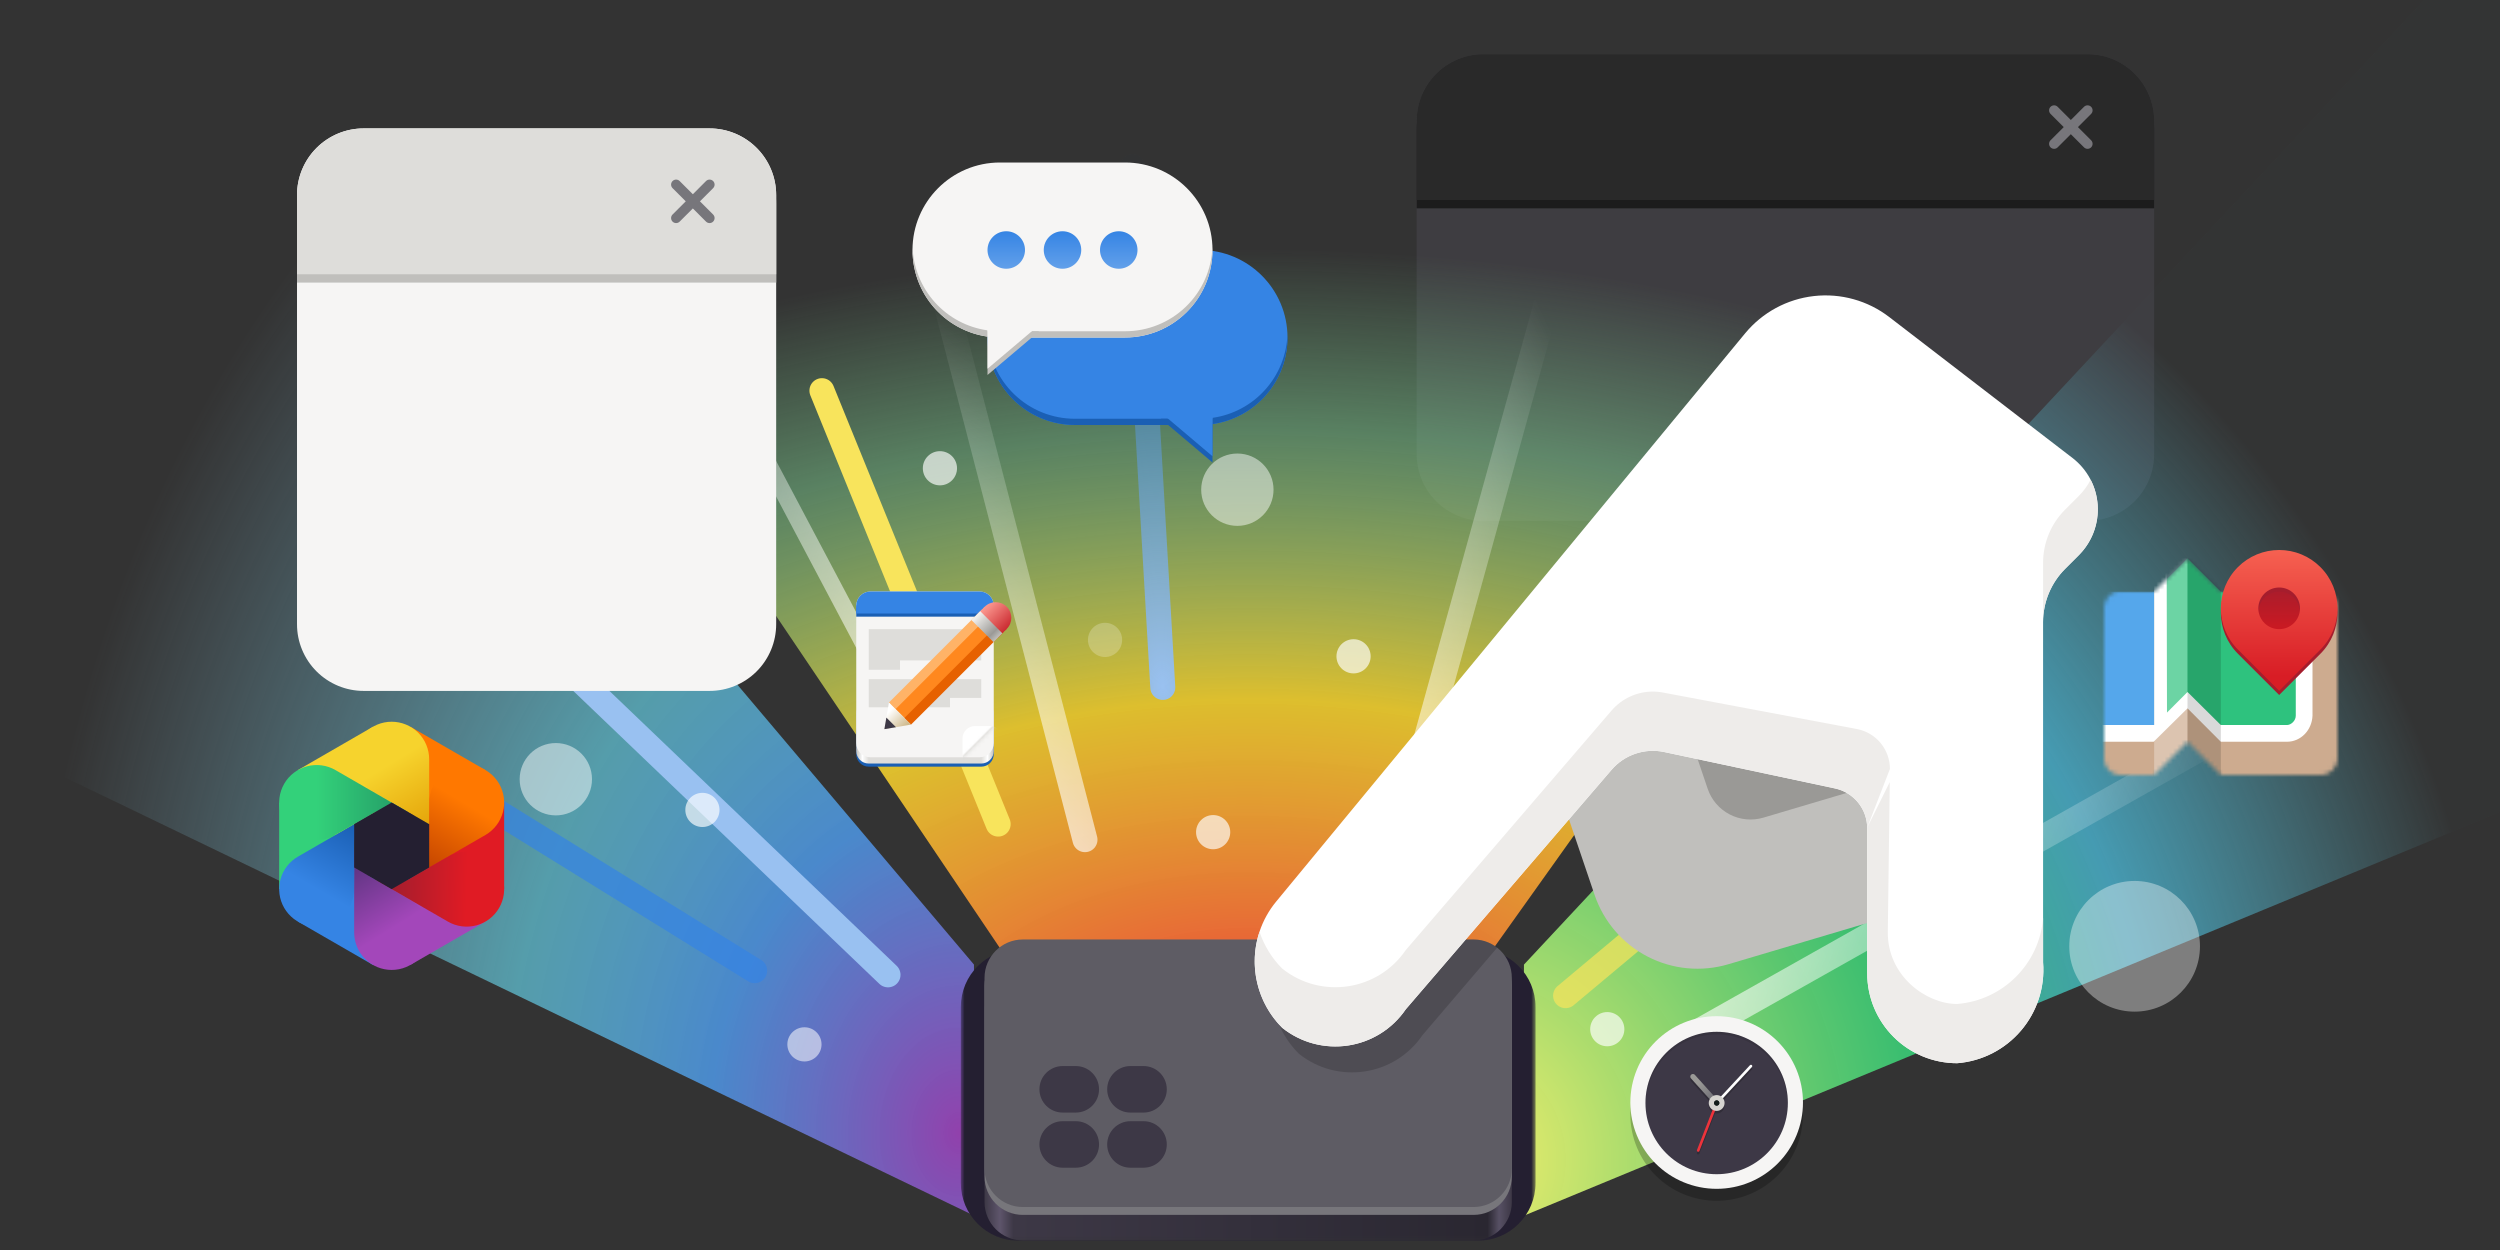 <svg width="600" height="300" viewBox="0 0 600 300" fill="none" xmlns="http://www.w3.org/2000/svg">
<rect x="0" y="0" width="600" height="300" fill="#333333" stroke="none"/>
<g clip-path="url(#clip0_23_7723)">
<path d="M356 13H501C505.243 13 509.313 14.686 512.314 17.686C515.314 20.687 517 24.756 517 29V109C517 113.243 515.314 117.313 512.314 120.314C509.313 123.314 505.243 125 501 125H356C353.899 125 351.818 124.586 349.877 123.782C347.936 122.978 346.172 121.799 344.686 120.314C343.201 118.828 342.022 117.064 341.218 115.123C340.414 113.182 340 111.101 340 109V29C340 26.899 340.414 24.818 341.218 22.877C342.022 20.936 343.201 19.172 344.686 17.686C346.172 16.201 347.936 15.022 349.877 14.218C351.818 13.414 353.899 13 356 13Z" fill="#3E3D41"/>
<path d="M356 15H501C505.243 15 509.313 16.686 512.314 19.686C515.314 22.687 517 26.756 517 31V50H340V31C340 28.899 340.414 26.818 341.218 24.877C342.022 22.936 343.201 21.172 344.686 19.686C346.172 18.201 347.936 17.022 349.877 16.218C351.818 15.414 353.899 15 356 15Z" fill="#1C1C1C"/>
<path d="M356 13H501C505.243 13 509.313 14.686 512.314 17.686C515.314 20.687 517 24.756 517 29V48H340V29C340 26.899 340.414 24.818 341.218 22.877C342.022 20.936 343.201 19.172 344.686 17.686C346.172 16.201 347.936 15.022 349.877 14.218C351.818 13.414 353.899 13 356 13Z" fill="#292929"/>
<path d="M492.98 25.28C492.662 25.281 492.357 25.407 492.132 25.632C491.906 25.858 491.779 26.165 491.779 26.484C491.779 26.804 491.906 27.11 492.132 27.336L495.296 30.5L492.132 33.664C491.906 33.89 491.779 34.197 491.779 34.516C491.779 34.836 491.906 35.142 492.132 35.368C492.358 35.594 492.664 35.721 492.984 35.721C493.304 35.721 493.61 35.594 493.836 35.368L497 32.204L500.164 35.368C500.39 35.594 500.696 35.721 501.016 35.721C501.335 35.721 501.642 35.594 501.868 35.368C502.094 35.142 502.221 34.836 502.221 34.516C502.221 34.197 502.094 33.89 501.868 33.664L498.704 30.5L501.868 27.336C502.094 27.11 502.221 26.804 502.221 26.484C502.221 26.165 502.094 25.858 501.868 25.632C501.755 25.52 501.622 25.43 501.475 25.37C501.328 25.309 501.17 25.278 501.011 25.279C500.693 25.28 500.389 25.407 500.164 25.632L497 28.796L493.836 25.632C493.723 25.52 493.59 25.43 493.443 25.37C493.296 25.309 493.138 25.278 492.979 25.279L492.98 25.28Z" fill="#77767B"/>
<path d="M356.365 230.504L241.285 229.475L66.5 -29.914L535.4 -20.716L356.365 230.504Z" fill="url(#paint0_radial_23_7723)"/>
<path d="M365.75 231.5L365.59 291.823L663.72 168.527L601.794 -21.463L365.75 231.5Z" fill="url(#paint1_radial_23_7723)"/>
<path d="M233.752 231.5L233.912 291.823L-64.218 148.103L15.79 -26.343L233.752 231.5Z" fill="url(#paint2_radial_23_7723)"/>
<path opacity="0.88" d="M217.641 174.163L146.202 39.196" stroke="url(#paint3_radial_23_7723)" stroke-width="4" stroke-linecap="round"/>
<path d="M335.509 201.736L382.956 30.127" stroke="url(#paint4_radial_23_7723)" stroke-width="6" stroke-linecap="round"/>
<path d="M432.434 93.041C434.7 93.041 436.537 91.204 436.537 88.938C436.537 86.672 434.7 84.835 432.434 84.835C430.168 84.835 428.331 86.672 428.331 88.938C428.331 91.204 430.168 93.041 432.434 93.041Z" fill="white" fill-opacity="0.227"/>
<path d="M265.211 157.68C267.477 157.68 269.314 155.843 269.314 153.577C269.314 151.311 267.477 149.474 265.211 149.474C262.945 149.474 261.108 151.311 261.108 153.577C261.108 155.843 262.945 157.68 265.211 157.68Z" fill="white" fill-opacity="0.227"/>
<path d="M225.582 116.485C227.848 116.485 229.685 114.648 229.685 112.382C229.685 110.116 227.848 108.279 225.582 108.279C223.316 108.279 221.479 110.116 221.479 112.382C221.479 114.648 223.316 116.485 225.582 116.485Z" fill="white" fill-opacity="0.658"/>
<path d="M213.123 233.962L116.477 141.475" stroke="#99C1F1" stroke-width="6" stroke-linecap="round"/>
<path d="M260.398 201.52L215.683 29.18" stroke="url(#paint5_radial_23_7723)" stroke-width="6" stroke-linecap="round"/>
<path d="M87.282 30.82H170.282C174.525 30.82 178.595 32.506 181.596 35.506C184.596 38.507 186.282 42.577 186.282 46.82V149.82C186.282 154.063 184.596 158.133 181.596 161.134C178.595 164.134 174.525 165.82 170.282 165.82H87.282C83.038 165.82 78.969 164.134 75.968 161.134C72.968 158.133 71.282 154.063 71.282 149.82V46.82C71.282 42.577 72.968 38.507 75.968 35.506C78.969 32.506 83.038 30.82 87.282 30.82Z" fill="#F6F5F4"/>
<path d="M87.282 32.82H170.282C172.383 32.82 174.464 33.234 176.405 34.038C178.346 34.842 180.11 36.02 181.596 37.506C183.081 38.992 184.26 40.756 185.064 42.697C185.868 44.638 186.282 46.719 186.282 48.82V67.82H71.282V48.82C71.282 44.577 72.968 40.507 75.968 37.506C78.969 34.506 83.038 32.82 87.282 32.82Z" fill="#C0BFBC"/>
<path d="M87.282 30.82H170.282C174.525 30.82 178.595 32.506 181.596 35.506C184.596 38.507 186.282 42.577 186.282 46.82V65.82H71.282V46.82C71.282 42.577 72.968 38.507 75.968 35.506C78.969 32.506 83.038 30.82 87.282 30.82Z" fill="#DEDDDA"/>
<path d="M162.262 43.1C161.944 43.101 161.639 43.227 161.414 43.452C161.188 43.678 161.061 43.984 161.061 44.304C161.061 44.623 161.188 44.93 161.414 45.156L164.578 48.32L161.414 51.484C161.188 51.71 161.061 52.016 161.061 52.336C161.061 52.655 161.188 52.962 161.414 53.188C161.64 53.414 161.946 53.541 162.266 53.541C162.585 53.541 162.892 53.414 163.118 53.188L166.282 50.024L169.446 53.188C169.672 53.414 169.978 53.541 170.298 53.541C170.617 53.541 170.924 53.414 171.15 53.188C171.376 52.962 171.503 52.655 171.503 52.336C171.503 52.016 171.376 51.71 171.15 51.484L167.986 48.32L171.15 45.156C171.376 44.93 171.503 44.623 171.503 44.304C171.503 43.984 171.376 43.678 171.15 43.452C171.037 43.339 170.904 43.25 170.757 43.19C170.61 43.129 170.452 43.098 170.293 43.099C169.975 43.1 169.671 43.227 169.446 43.452L166.282 46.616L163.118 43.452C163.005 43.339 162.872 43.25 162.725 43.19C162.578 43.129 162.42 43.098 162.261 43.099L162.262 43.1Z" fill="#77767B"/>
<path opacity="0.7" d="M181.123 232.962L95.74 180.134" stroke="#3584E4" stroke-width="6" stroke-linecap="round"/>
<path d="M239.56 197.781L197.26 93.758" stroke="#F8E45C" stroke-width="6" stroke-linecap="round"/>
<path d="M279.068 164.98L271.8 39.976L279.068 164.98Z" fill="#F5C211"/>
<path d="M279.068 164.98L271.8 39.976" stroke="url(#paint6_radial_23_7723)" stroke-width="6" stroke-linecap="round"/>
<path opacity="0.7" d="M375.74 238.962L471.123 159.134" stroke="#F8E45C" stroke-width="6" stroke-linecap="round"/>
<path d="M407.03 247.874L591.435 143.99" stroke="url(#paint7_radial_23_7723)" stroke-width="6" stroke-linecap="round"/>
<mask id="mask0_23_7723" style="mask-type:luminance" maskUnits="userSpaceOnUse" x="230" y="192" width="139" height="106">
<path d="M359.33 192.224H239.797C234.714 192.224 230.593 196.344 230.593 201.428V288.586C230.593 293.67 234.714 297.791 239.797 297.791H359.33C364.414 297.791 368.535 293.67 368.535 288.586V201.428C368.535 196.344 364.414 192.224 359.33 192.224Z" fill="white"/>
</mask>
<g mask="url(#mask0_23_7723)">
<path d="M354.652 227.801H244.475C236.808 227.801 230.593 234.016 230.593 241.683V283.907C230.593 291.574 236.808 297.789 244.475 297.789H354.652C362.319 297.789 368.535 291.574 368.535 283.907V241.683C368.535 234.016 362.319 227.801 354.652 227.801Z" fill="#241F31"/>
<path d="M353.636 233.495H245.49C240.407 233.495 236.286 237.616 236.286 242.7V288.501C236.286 293.585 240.407 297.706 245.49 297.706H353.636C358.719 297.706 362.84 293.585 362.84 288.501V242.7C362.84 237.616 358.719 233.495 353.636 233.495Z" fill="url(#paint8_linear_23_7723)"/>
<path d="M353.636 227.366H245.49C240.407 227.366 236.286 231.487 236.286 236.57V282.372C236.286 287.455 240.407 291.576 245.49 291.576H353.636C358.719 291.576 362.84 287.455 362.84 282.372V236.57C362.84 231.487 358.719 227.366 353.636 227.366Z" fill="#77767B"/>
<path d="M353.636 225.475H245.49C240.407 225.475 236.286 229.596 236.286 234.68V280.481C236.286 285.565 240.407 289.686 245.49 289.686H353.636C358.719 289.686 362.84 285.565 362.84 280.481V234.68C362.84 229.596 358.719 225.475 353.636 225.475Z" fill="#5E5C64"/>
<path d="M308.182 225.616C305.68 229.919 304.672 234.929 305.314 239.865C305.956 244.801 308.213 249.386 311.733 252.906C321.035 260.331 334.689 258.278 341.393 248.442L359.366 227.394C357.975 226.482 356.246 225.489 353.792 225.489L308.182 225.616Z" fill="black" fill-opacity="0.168"/>
</g>
<path d="M258.188 255.852H255.045C251.962 255.852 249.463 258.351 249.463 261.434V261.436C249.463 264.519 251.962 267.018 255.045 267.018H258.188C261.271 267.018 263.77 264.519 263.77 261.436V261.434C263.77 258.351 261.271 255.852 258.188 255.852Z" fill="#3D3846"/>
<path d="M274.448 255.852H271.305C268.222 255.852 265.723 258.351 265.723 261.434V261.436C265.723 264.519 268.222 267.018 271.305 267.018H274.448C277.531 267.018 280.03 264.519 280.03 261.436V261.434C280.03 258.351 277.531 255.852 274.448 255.852Z" fill="#3D3846"/>
<path d="M258.188 269.085H255.045C251.962 269.085 249.463 271.584 249.463 274.667V274.669C249.463 277.752 251.962 280.251 255.045 280.251H258.188C261.271 280.251 263.77 277.752 263.77 274.669V274.667C263.77 271.584 261.271 269.085 258.188 269.085Z" fill="#3D3846"/>
<path d="M274.448 269.085H271.305C268.222 269.085 265.723 271.584 265.723 274.667V274.669C265.723 277.752 268.222 280.251 271.305 280.251H274.448C277.531 280.251 280.03 277.752 280.03 274.669V274.667C280.03 271.584 277.531 269.085 274.448 269.085Z" fill="#3D3846"/>
<path d="M385.745 251.105C388.011 251.105 389.848 249.268 389.848 247.002C389.848 244.736 388.011 242.899 385.745 242.899C383.479 242.899 381.642 244.736 381.642 247.002C381.642 249.268 383.479 251.105 385.745 251.105Z" fill="white" fill-opacity="0.658"/>
<path d="M367.754 170.689L382.71 214.8C384.874 221.183 389.427 226.48 395.413 229.578C401.398 232.676 408.352 233.335 414.813 231.416L468.779 215.396L470.274 153.141L403.607 129.189L367.754 170.689Z" fill="#C0BFBC"/>
<path d="M396.01 148.514L409.848 189.318C410.748 191.975 412.643 194.179 415.134 195.469C417.625 196.759 420.519 197.034 423.208 196.236L471.47 181.909L472.586 135.407L422.791 117.516L396.01 148.514Z" fill="#9A9996"/>
<path d="M418.832 79.999L306.288 216.369C302.717 220.696 300.886 226.199 301.154 231.803C301.422 237.408 303.769 242.711 307.736 246.678C309.936 248.435 312.476 249.719 315.195 250.448C317.915 251.178 320.756 251.339 323.54 250.92C326.324 250.501 328.992 249.512 331.376 248.014C333.761 246.516 335.81 244.543 337.396 242.216L386.776 184.748C388.305 182.968 390.285 181.633 392.508 180.883C394.731 180.132 397.115 179.994 399.41 180.483L440.408 189.224C442.592 189.689 444.551 190.891 445.955 192.627C447.36 194.363 448.127 196.529 448.126 198.762V233.585C448.126 236.42 448.684 239.227 449.769 241.846C450.854 244.465 452.445 246.845 454.449 248.849C456.454 250.854 458.834 252.444 461.453 253.528C464.072 254.613 466.879 255.171 469.714 255.171C472.657 254.936 475.525 254.125 478.155 252.782C480.784 251.439 483.123 249.591 485.039 247.344C486.954 245.097 488.408 242.495 489.318 239.686C490.227 236.877 490.575 233.916 490.34 230.973V149.297C490.34 146.925 490.807 144.576 491.715 142.384C492.622 140.192 493.953 138.201 495.63 136.523L498.923 133.231C500.486 131.668 501.698 129.789 502.477 127.72C503.256 125.651 503.585 123.439 503.442 121.233C503.298 119.027 502.686 116.876 501.645 114.926C500.604 112.975 499.16 111.269 497.407 109.921L453.416 76.088C448.269 72.13 441.786 70.325 435.334 71.055C428.882 71.784 422.965 74.991 418.832 79.999Z" fill="white"/>
<path d="M501.755 115.133C501.018 116.566 500.063 117.876 498.923 119.016L495.63 122.309C492.243 125.696 490.341 130.289 490.34 135.079V149.297C490.34 144.507 492.243 139.913 495.63 136.526L498.923 133.233C501.251 130.905 502.78 127.898 503.289 124.645C503.798 121.392 503.261 118.061 501.755 115.133ZM396.683 165.98C394.802 165.98 392.942 166.387 391.233 167.173C389.523 167.958 388.003 169.103 386.777 170.53L337.397 228C330.694 237.836 317.037 239.89 307.736 232.462C305.253 229.979 303.385 226.951 302.279 223.618C300.96 227.59 300.772 231.85 301.735 235.922C302.699 239.995 304.777 243.719 307.736 246.678C317.038 254.108 330.694 252.053 337.398 242.216L386.778 184.746C388.307 182.967 390.287 181.633 392.509 180.883C394.732 180.133 397.116 179.995 399.41 180.484L440.41 189.226C442.57 189.687 444.51 190.867 445.912 192.574C447.314 194.281 448.095 196.413 448.127 198.622L453.583 184.546C453.583 182.313 452.817 180.148 451.413 178.412C450.008 176.676 448.051 175.475 445.867 175.009L399.41 166.267C398.514 166.076 397.599 165.98 396.683 165.98ZM448.127 198.622V233.582C448.127 245.506 457.792 255.172 469.714 255.171C482.092 254.185 491.327 243.351 490.341 230.971V220.311C489.471 231.326 480.727 240.076 469.714 240.954C462.197 240.954 452.938 234.122 453.074 223.644L453.543 187.699L448.127 198.622Z" fill="#EEECEA"/>
<path d="M288 60H258C246.402 60 237 69.402 237 81C237 92.598 246.402 102 258 102H288C299.598 102 309 92.598 309 81C309 69.402 299.598 60 288 60Z" fill="#3584E4"/>
<path fill-rule="evenodd" clip-rule="evenodd" d="M237.019 80.25C237.2 85.689 239.492 90.845 243.407 94.624C247.323 98.404 252.557 100.511 257.999 100.5H280.5V102H258C246.366 102 237 92.634 237 81C237 80.748 237.01 80.5 237.019 80.25ZM308.982 80.304C308.989 80.536 309 80.767 309 81C309.011 86.053 307.196 90.939 303.888 94.759C300.58 98.579 296.003 101.074 291 101.785V100.285C295.865 99.593 300.332 97.213 303.619 93.56C306.906 89.908 308.805 85.215 308.982 80.304Z" fill="#1A5FB4"/>
<path d="M270 39H240C228.402 39 219 48.402 219 60C219 71.598 228.402 81 240 81H270C281.598 81 291 71.598 291 60C291 48.402 281.598 39 270 39Z" fill="#F6F5F4"/>
<path d="M237 60C237 57.515 239.015 55.5 241.5 55.5C243.985 55.5 246 57.515 246 60C246 62.485 243.985 64.5 241.5 64.5C239.015 64.5 237 62.485 237 60Z" fill="url(#paint9_linear_23_7723)"/>
<path d="M250.5 60C250.5 57.515 252.515 55.5 255 55.5C257.485 55.5 259.5 57.515 259.5 60C259.5 62.485 257.485 64.5 255 64.5C252.515 64.5 250.5 62.485 250.5 60Z" fill="url(#paint10_linear_23_7723)"/>
<path d="M264 60C264 57.515 266.015 55.5 268.5 55.5C270.985 55.5 273 57.515 273 60C273 62.485 270.985 64.5 268.5 64.5C266.015 64.5 264 62.485 264 60Z" fill="url(#paint11_linear_23_7723)"/>
<path fill-rule="evenodd" clip-rule="evenodd" d="M290.98 59.25C290.799 64.689 288.508 69.845 284.592 73.624C280.676 77.404 275.442 79.511 270 79.5H247.5V81H270C281.634 81 291 71.634 291 60C291 59.748 290.989 59.5 290.98 59.25ZM219.018 59.304C219.011 59.536 219 59.767 219 60C218.989 65.053 220.805 69.939 224.112 73.759C227.42 77.579 231.997 80.074 237 80.785V79.285C232.135 78.593 227.668 76.213 224.381 72.56C221.094 68.908 219.195 64.215 219.018 59.304Z" fill="#C0BFBC"/>
<path fill-rule="evenodd" clip-rule="evenodd" d="M237 79.5V90L249.409 79.5H237Z" fill="#C0BFBC"/>
<path fill-rule="evenodd" clip-rule="evenodd" d="M237 78V88.5L249.409 78H237Z" fill="#F6F5F4"/>
<path fill-rule="evenodd" clip-rule="evenodd" d="M291 100.5V111L278.591 100.5H291Z" fill="#1A5FB4"/>
<path fill-rule="evenodd" clip-rule="evenodd" d="M291 99V109.5L278.591 99H291Z" fill="#3584E4"/>
<path d="M193.067 254.752C195.333 254.752 197.17 252.915 197.17 250.649C197.17 248.383 195.333 246.546 193.067 246.546C190.801 246.546 188.964 248.383 188.964 250.649C188.964 252.915 190.801 254.752 193.067 254.752Z" fill="white" fill-opacity="0.541"/>
<path d="M296.968 126.209C301.762 126.209 305.649 122.322 305.649 117.528C305.649 112.734 301.762 108.847 296.968 108.847C292.174 108.847 288.287 112.734 288.287 117.528C288.287 122.322 292.174 126.209 296.968 126.209Z" fill="white" fill-opacity="0.477"/>
<path d="M133.398 195.694C138.192 195.694 142.079 191.807 142.079 187.013C142.079 182.219 138.192 178.332 133.398 178.332C128.604 178.332 124.717 182.219 124.717 187.013C124.717 191.807 128.604 195.694 133.398 195.694Z" fill="white" fill-opacity="0.477"/>
<path d="M168.582 198.485C170.848 198.485 172.685 196.648 172.685 194.382C172.685 192.116 170.848 190.279 168.582 190.279C166.316 190.279 164.479 192.116 164.479 194.382C164.479 196.648 166.316 198.485 168.582 198.485Z" fill="white" fill-opacity="0.658"/>
<path d="M324.854 161.618C327.12 161.618 328.957 159.781 328.957 157.515C328.957 155.249 327.12 153.412 324.854 153.412C322.588 153.412 320.751 155.249 320.751 157.515C320.751 159.781 322.588 161.618 324.854 161.618Z" fill="white" fill-opacity="0.658"/>
<path d="M512.308 242.794C520.97 242.794 527.992 235.772 527.992 227.11C527.992 218.448 520.97 211.426 512.308 211.426C503.646 211.426 496.624 218.448 496.624 227.11C496.624 235.772 503.646 242.794 512.308 242.794Z" fill="white" fill-opacity="0.368"/>
<path d="M291.156 203.822C293.422 203.822 295.259 201.985 295.259 199.719C295.259 197.453 293.422 195.616 291.156 195.616C288.89 195.616 287.053 197.453 287.053 199.719C287.053 201.985 288.89 203.822 291.156 203.822Z" fill="white" fill-opacity="0.658"/>
<path d="M103 197.804V208.196L94 213.392L85 208.196V197.803L94 192.607L103 197.804Z" fill="#3D3846"/>
<path d="M76 192.608V213.392" stroke="#33D17A" stroke-width="18"/>
<path d="M94 223.785L76 213.392" stroke="#3584E4" stroke-width="18"/>
<path d="M94 223.785L112 213.392" stroke="#A347BA" stroke-width="18"/>
<path d="M112 192.607V213.392" stroke="#E01B24" stroke-width="18"/>
<path d="M112 192.607L94 182.215" stroke="#FF7800" stroke-width="18"/>
<path d="M76 192.608L94 182.215" stroke="#F6D32D" stroke-width="18"/>
<path d="M94 232.785C96.387 232.785 98.676 231.837 100.364 230.149C102.052 228.461 103 226.172 103 223.785C102.998 222.333 102.644 220.904 101.97 219.618C101.295 218.333 100.32 217.229 99.127 216.402L94.499 213.681L94 213.393C92.568 212.583 91.146 211.756 89.733 210.913C88.304 210.143 87.109 209.002 86.276 207.609C85.443 206.216 85.002 204.623 85 203V223.784C85 226.171 85.948 228.46 87.636 230.148C89.324 231.836 91.613 232.785 94 232.785ZM85.033 223.059C85.044 222.918 85.066 222.778 85.084 222.638C85.064 222.778 85.047 222.918 85.033 223.059ZM85.502 220.853C85.515 220.815 85.524 220.776 85.538 220.738H85.54L85.502 220.853Z" fill="url(#paint12_linear_23_7723)"/>
<path d="M94 173.215C91.613 173.215 89.324 174.163 87.636 175.851C85.948 177.539 85 179.828 85 182.215C85.002 183.667 85.355 185.096 86.03 186.382C86.704 187.667 87.679 188.771 88.872 189.598L93.501 192.319L94 192.607C95.432 193.417 96.854 194.244 98.266 195.087C99.695 195.856 100.89 196.998 101.723 198.391C102.557 199.784 102.998 201.377 103 203V182.215C103 179.828 102.052 177.539 100.364 175.851C98.676 174.163 96.387 173.215 94 173.215ZM102.966 182.941C102.954 183.083 102.934 183.222 102.916 183.362C102.936 183.222 102.953 183.082 102.966 182.941ZM102.498 185.148C102.484 185.185 102.475 185.224 102.461 185.262H102.459L102.498 185.148Z" fill="url(#paint13_linear_23_7723)"/>
<path d="M68.205 217.892C68.796 218.916 69.583 219.813 70.52 220.533C71.458 221.252 72.528 221.78 73.67 222.086C74.812 222.392 76.002 222.47 77.174 222.316C78.346 222.162 79.476 221.778 80.5 221.187C81.756 220.459 82.817 219.438 83.594 218.211C84.37 216.984 84.838 215.588 84.957 214.141L84.999 208.773V208.197C84.984 206.604 84.991 204.765 85.014 203.261C84.966 201.639 85.357 200.034 86.147 198.616C86.936 197.198 88.095 196.02 89.499 195.206L84.999 197.804L75.999 203.001L73.965 204.175L71.5 205.598C69.433 206.792 67.925 208.757 67.307 211.063C66.689 213.368 67.012 215.825 68.205 217.892ZM72.145 205.264C72.274 205.204 72.405 205.151 72.535 205.097C72.404 205.15 72.274 205.205 72.145 205.264ZM74.29 204.567C74.329 204.56 74.367 204.548 74.407 204.541L74.409 204.542L74.29 204.567Z" fill="url(#paint14_linear_23_7723)"/>
<path d="M119.794 188.108C118.601 186.041 116.635 184.532 114.329 183.914C112.024 183.296 109.567 183.62 107.5 184.813C106.244 185.541 105.182 186.561 104.406 187.788C103.63 189.015 103.162 190.411 103.042 191.858L103 197.228V197.803C103.014 199.448 103.009 201.094 102.985 202.739C103.033 204.361 102.642 205.966 101.852 207.384C101.063 208.802 99.904 209.981 98.5 210.794L103 208.196L112 202.999L114.034 201.825L116.499 200.402C118.566 199.209 120.075 197.243 120.693 194.937C121.311 192.632 120.987 190.175 119.794 188.108ZM115.854 200.736C115.726 200.796 115.595 200.849 115.464 200.903C115.596 200.85 115.726 200.795 115.854 200.736ZM113.71 201.433C113.67 201.441 113.632 201.452 113.592 201.459L113.712 201.433H113.71Z" fill="url(#paint15_linear_23_7723)"/>
<path d="M68.205 188.108C67.012 190.175 66.688 192.632 67.306 194.937C67.924 197.243 69.433 199.209 71.5 200.402C72.758 201.126 74.173 201.535 75.624 201.594C77.074 201.653 78.517 201.36 79.83 200.74L84.5 198.092L85 197.804C86.417 196.969 87.844 196.15 89.281 195.349C90.662 194.496 92.247 194.032 93.87 194.007C95.493 193.982 97.092 194.396 98.499 195.205L93.999 192.607L84.999 187.411L82.965 186.236L80.5 184.813C79.476 184.222 78.346 183.838 77.174 183.684C76.003 183.53 74.812 183.608 73.67 183.914C72.528 184.22 71.458 184.748 70.52 185.467C69.583 186.187 68.796 187.084 68.205 188.108ZM81.112 185.205C81.228 185.286 81.339 185.374 81.451 185.46C81.34 185.372 81.227 185.287 81.112 185.205ZM82.788 186.714C82.814 186.744 82.843 186.772 82.868 186.802V186.805L82.788 186.714Z" fill="url(#paint16_linear_23_7723)"/>
<path d="M119.794 217.892C120.987 215.825 121.311 213.368 120.693 211.063C120.075 208.757 118.566 206.791 116.499 205.598C115.241 204.874 113.826 204.465 112.375 204.406C110.925 204.347 109.482 204.64 108.169 205.26L103.499 207.908L103 208.196C101.582 209.031 100.155 209.85 98.718 210.652C97.337 211.505 95.751 211.968 94.129 211.993C92.506 212.019 90.907 211.605 89.5 210.795L94 213.393L103 218.589L105.034 219.763L107.499 221.187C108.523 221.778 109.653 222.162 110.825 222.316C111.996 222.47 113.187 222.392 114.329 222.086C115.471 221.78 116.541 221.252 117.479 220.533C118.416 219.813 119.203 218.916 119.794 217.892ZM106.888 220.795C106.771 220.714 106.661 220.626 106.548 220.54C106.66 220.628 106.773 220.713 106.888 220.795ZM105.211 219.286C105.185 219.256 105.156 219.228 105.131 219.198V219.195L105.211 219.286Z" fill="url(#paint17_linear_23_7723)"/>
<path d="M85 197.804V208.196L94 213.392L103 208.196V197.803L94 192.607L85 197.804Z" fill="#241F31"/>
<mask id="mask1_23_7723" style="mask-type:luminance" maskUnits="userSpaceOnUse" x="505" y="134" width="56" height="52">
<path d="M509 142H517L525 134L533 142H557C559.216 142 561 143.784 561 146V182C561 184.216 559.216 186 557 186H533L525 178L517 186H509C506.784 186 505 184.216 505 182V146C505 143.784 506.801 141.725 509 142Z" fill="white"/>
</mask>
<g mask="url(#mask1_23_7723)">
<path d="M533 176H553V142H565V190H533L525 182L517 190H501V176H517L525 168L533 176Z" fill="#CDAB8F"/>
<path d="M501 175.997L517 176.003V142H501V175.997Z" fill="#55A7EB"/>
<path d="M519 140V174L525 168L533 176.007H551L553 174V142H533L525 134L519 140Z" fill="#2EC27E"/>
<path d="M550.987 142.014V171.764C550.987 173.017 549.816 174.007 548.869 174.007H533L525 166.074L520.078 171.016L520 134.007H517V174L501 174.007V178.02H516.875L525 170L533 178.02H548.869C552.172 178.02 554.864 175.264 555 171.764V142.014H550.987Z" fill="white"/>
<path opacity="0.3" d="M517 193.997L525 194.003V134H517V193.997Z" fill="white"/>
<path opacity="0.15" d="M525 193.997L533 194.003V134H525V193.997Z" fill="black"/>
</g>
<path d="M553 146C553 149.314 550.314 152 547 152C543.686 152 541 149.314 541 146C541 142.686 543.686 140 547 140C550.314 140 553 142.686 553 146Z" fill="url(#paint18_linear_23_7723)"/>
<path d="M547 133C545.161 132.998 543.34 133.359 541.641 134.062C539.942 134.766 538.399 135.799 537.1 137.101C531.633 142.568 531.633 151.432 537.1 156.9L547 166.8C547 166.8 553.91 159.888 556.899 156.9C562.367 151.432 562.367 142.568 556.899 137.101C555.601 135.799 554.058 134.766 552.359 134.062C550.66 133.359 548.839 132.998 547 133ZM547 142C548.326 142 549.598 142.527 550.536 143.464C551.473 144.402 552 145.674 552 147C552 148.326 551.473 149.598 550.536 150.536C549.598 151.473 548.326 152 547 152C545.674 152 544.402 151.473 543.464 150.536C542.527 149.598 542 148.326 542 147C542 145.674 542.527 144.402 543.464 143.464C544.402 142.527 545.674 142 547 142Z" fill="#A51D2D"/>
<path d="M547 132C545.161 131.998 543.34 132.359 541.641 133.062C539.942 133.766 538.399 134.799 537.1 136.101C531.633 141.568 531.633 150.432 537.1 155.9L547 165.8C547 165.8 553.91 158.888 556.899 155.9C562.367 150.432 562.367 141.568 556.899 136.101C555.601 134.799 554.058 133.766 552.359 133.062C550.66 132.359 548.839 131.998 547 132ZM547 141C548.326 141 549.598 141.527 550.536 142.464C551.473 143.402 552 144.674 552 146C552 147.326 551.473 148.598 550.536 149.536C549.598 150.473 548.326 151 547 151C545.674 151 544.402 150.473 543.464 149.536C542.527 148.598 542 147.326 542 146C542 144.674 542.527 143.402 543.464 142.464C544.402 141.527 545.674 141 547 141Z" fill="url(#paint19_linear_23_7723)"/>
<path d="M208.5 184H235.5C237.157 184 238.5 182.657 238.5 181V175.656C238.5 173.999 237.157 172.656 235.5 172.656H208.5C206.843 172.656 205.5 173.999 205.5 175.656V181C205.5 182.657 206.843 184 208.5 184Z" fill="#1A5FB4"/>
<path d="M208.5 183.25H235.5C237.157 183.25 238.5 181.907 238.5 180.25V171.25C238.5 169.593 237.157 168.25 235.5 168.25H208.5C206.843 168.25 205.5 169.593 205.5 171.25V180.25C205.5 181.907 206.843 183.25 208.5 183.25Z" fill="url(#paint20_linear_23_7723)"/>
<path d="M208.922 181.75H235.078C236.968 181.75 238.5 180.218 238.5 178.328V145.375C238.5 143.485 236.968 141.953 235.078 141.953H208.922C207.032 141.953 205.5 143.485 205.5 145.375V178.328C205.5 180.218 207.032 181.75 208.922 181.75Z" fill="#F6F5F4"/>
<mask id="mask2_23_7723" style="mask-type:luminance" maskUnits="userSpaceOnUse" x="228" y="172" width="11" height="10">
<path d="M238.501 174.251L231.001 181.751H228.858V172.108H238.501V174.251Z" fill="white"/>
</mask>
<g mask="url(#mask2_23_7723)">
<path d="M231.001 180.894V177.251C231.001 175.594 232.344 174.251 234.001 174.251H237.644C239.301 174.251 240.644 175.594 240.644 177.251V180.894C240.644 182.551 239.301 183.894 237.644 183.894H234.001C232.344 183.894 231.001 182.551 231.001 180.894Z" fill="url(#paint21_linear_23_7723)"/>
</g>
<path d="M208.922 142.703C208.472 142.702 208.027 142.79 207.611 142.961C207.196 143.133 206.818 143.385 206.5 143.703C206.182 144.021 205.93 144.399 205.758 144.814C205.587 145.23 205.499 145.675 205.5 146.125V148H237.496C237.846 148 238.182 147.947 238.5 147.85V146.125C238.501 145.675 238.413 145.23 238.242 144.814C238.07 144.399 237.818 144.021 237.5 143.703C237.182 143.385 236.804 143.133 236.389 142.961C235.973 142.79 235.528 142.702 235.078 142.703H208.922Z" fill="#1A5FB4"/>
<path d="M208.922 141.953C208.472 141.952 208.027 142.04 207.611 142.211C207.196 142.383 206.818 142.635 206.5 142.953C206.182 143.271 205.93 143.649 205.758 144.064C205.587 144.48 205.499 144.925 205.5 145.375V147.25H237.496C237.846 147.25 238.182 147.197 238.5 147.1V145.375C238.501 144.925 238.413 144.48 238.242 144.064C238.07 143.649 237.818 143.271 237.5 142.953C237.182 142.635 236.804 142.383 236.389 142.211C235.973 142.04 235.528 141.952 235.078 141.953H208.922Z" fill="#3584E4"/>
<path d="M216 158.5V160.75H208.5V151H235.5V158.5H216Z" fill="#DEDDDA"/>
<path d="M228 167.5V169.75H208.5V163H235.5V167.5H228Z" fill="#DEDDDA"/>
<path d="M213.878 169.128L218.121 173.371L240.47 151.022L236.227 146.779L213.878 169.128Z" fill="#FF881E"/>
<path d="M217.041 172.329L218.632 173.92L240.982 151.571L239.391 149.98L217.041 172.329Z" fill="#E66100"/>
<path d="M214.92 170.208L213.329 168.617L235.678 146.267L237.269 147.858L214.92 170.208Z" fill="#FFB367"/>
<path d="M234.197 147.749L239.5 153.052L241.622 150.931L236.318 145.628L234.197 147.749Z" fill="url(#paint22_linear_23_7723)"/>
<path d="M241.622 145.628C243.086 147.092 243.086 149.466 241.622 150.931C240.157 152.395 237.783 152.395 236.318 150.931C234.854 149.466 234.854 147.092 236.318 145.628C237.783 144.163 240.157 144.163 241.622 145.628Z" fill="url(#paint23_linear_23_7723)"/>
<path d="M212.249 174.999L218.651 173.901L213.348 168.598L212.249 174.999Z" fill="url(#paint24_linear_23_7723)"/>
<path d="M212.249 174.999L215.03 174.522L212.727 172.219L212.249 174.999Z" fill="#3D3846"/>
<path d="M233.139 148.808L238.443 154.111L240.564 151.99L235.261 146.686L233.139 148.808Z" fill="url(#paint25_linear_23_7723)"/>
<path d="M432.715 267.475C432.715 272.969 430.533 278.238 426.648 282.123C422.763 286.008 417.494 288.19 412 288.19C409.279 288.19 406.585 287.655 404.072 286.613C401.559 285.572 399.275 284.046 397.351 282.123C395.428 280.199 393.902 277.915 392.861 275.402C391.82 272.889 391.284 270.195 391.284 267.474C391.284 261.98 393.467 256.711 397.352 252.826C401.236 248.941 406.506 246.759 412 246.759C414.72 246.759 417.414 247.295 419.927 248.336C422.441 249.377 424.724 250.903 426.648 252.826C428.572 254.75 430.097 257.034 431.139 259.547C432.18 262.06 432.715 264.755 432.715 267.475Z" fill="black" fill-opacity="0.228"/>
<path d="M429.72 264.722C429.72 254.935 421.787 247.001 412 247.001C402.213 247.001 394.279 254.935 394.279 264.722V265.355C394.279 275.142 402.213 283.075 412 283.075C421.787 283.075 429.72 275.142 429.72 265.355V264.722Z" fill="#D5D3CF"/>
<path d="M432.715 264.602C432.715 270.096 430.533 275.365 426.648 279.25C422.763 283.135 417.494 285.318 412 285.318C409.279 285.318 406.585 284.782 404.072 283.741C401.559 282.7 399.275 281.174 397.351 279.25C393.466 275.365 391.284 270.096 391.284 264.602C391.284 259.108 393.466 253.839 397.351 249.954C401.236 246.069 406.506 243.886 412 243.886C417.494 243.886 422.763 246.069 426.648 249.954C430.533 253.839 432.715 259.108 432.715 264.602Z" fill="#F6F5F4"/>
<path d="M412 281.81C421.437 281.81 429.087 274.159 429.087 264.722C429.087 255.285 421.437 247.634 412 247.634C402.562 247.634 394.912 255.285 394.912 264.722C394.912 274.159 402.562 281.81 412 281.81Z" fill="#3D3846"/>
<path opacity="0.2" fill-rule="evenodd" clip-rule="evenodd" d="M420.238 256.175C420.192 256.174 420.146 256.183 420.104 256.201C420.061 256.219 420.023 256.246 419.992 256.28L413.039 263.768C412.78 263.599 412.484 263.496 412.176 263.467C411.868 263.438 411.558 263.485 411.272 263.603L406.772 258.603C406.709 258.531 406.631 258.475 406.543 258.437C406.455 258.4 406.36 258.383 406.265 258.387C406.144 258.393 406.028 258.433 405.929 258.503C405.831 258.573 405.754 258.669 405.708 258.781C405.663 258.892 405.65 259.015 405.671 259.134C405.693 259.253 405.748 259.363 405.83 259.451L410.33 264.451C410.191 264.707 410.112 264.991 410.101 265.282C410.089 265.573 410.145 265.863 410.263 266.129C410.423 266.486 410.689 266.784 411.024 266.984L407.271 276.633C407.255 276.672 407.246 276.714 407.246 276.756C407.246 276.799 407.254 276.841 407.271 276.88C407.287 276.92 407.311 276.955 407.342 276.985C407.372 277.014 407.408 277.038 407.448 277.053C407.488 277.068 407.53 277.076 407.573 277.074C407.615 277.073 407.657 277.063 407.696 277.045C407.734 277.028 407.769 277.002 407.798 276.971C407.826 276.939 407.848 276.902 407.862 276.862L411.615 267.214C412.003 267.294 412.408 267.251 412.77 267.09C412.998 266.988 413.204 266.842 413.375 266.661C413.547 266.481 413.681 266.268 413.77 266.035C413.859 265.802 413.902 265.554 413.895 265.304C413.888 265.055 413.832 264.81 413.731 264.582C413.67 264.446 413.593 264.319 413.501 264.201L420.457 256.711C420.499 256.667 420.528 256.611 420.539 256.551C420.55 256.491 420.544 256.429 420.521 256.372C420.498 256.316 420.459 256.267 420.409 256.232C420.358 256.197 420.299 256.177 420.238 256.175V256.175Z" fill="black"/>
<path fill-rule="evenodd" clip-rule="evenodd" d="M412 264.722L406.304 258.393L412 264.722Z" fill="#C0BFBC"/>
<path d="M412 264.722L406.304 258.393" stroke="url(#paint26_linear_23_7723)" stroke-width="1.268" stroke-linecap="round"/>
<path d="M412 264.722L420.227 255.862" stroke="white" stroke-width="0.634" stroke-linecap="round"/>
<path d="M412 264.722L407.57 276.114" stroke="#ED333B" stroke-width="0.634" stroke-linecap="round"/>
<path d="M412.775 266.456C413.732 266.028 414.162 264.906 413.735 263.948C413.308 262.991 412.185 262.56 411.228 262.988C410.27 263.415 409.84 264.537 410.267 265.495C410.694 266.453 411.817 266.883 412.775 266.456Z" fill="#D5D3CF"/>
<path d="M412.009 265.356C412.359 265.356 412.643 265.072 412.643 264.722C412.643 264.372 412.359 264.088 412.009 264.088C411.659 264.088 411.375 264.372 411.375 264.722C411.375 265.072 411.659 265.356 412.009 265.356Z" fill="#131C1A"/>
<path d="M412.009 265.355C412.358 265.355 412.642 265.071 412.642 264.722C412.642 264.372 412.358 264.089 412.009 264.089C411.659 264.089 411.376 264.372 411.376 264.722C411.376 265.071 411.659 265.355 412.009 265.355Z" fill="#131C1A"/>
<path opacity="0.1" d="M412 247.634C407.468 247.634 403.121 249.434 399.917 252.639C396.712 255.844 394.912 260.19 394.912 264.722C394.915 264.845 394.919 264.969 394.925 265.092C394.994 260.608 396.823 256.331 400.017 253.183C403.211 250.036 407.515 248.27 412 248.267C416.466 248.269 420.754 250.02 423.945 253.145C427.136 256.269 428.977 260.519 429.074 264.984C429.079 264.897 429.084 264.809 429.087 264.722C429.087 260.19 427.287 255.844 424.082 252.639C420.878 249.434 416.532 247.634 412 247.634Z" fill="black"/>
</g>
<defs>
<radialGradient id="paint0_radial_23_7723" cx="0" cy="0" r="1" gradientUnits="userSpaceOnUse" gradientTransform="translate(299.849 256.515) scale(326.968 196.876)">
<stop stop-color="#ED333B"/>
<stop offset="0.45" stop-color="#F6D32D" stop-opacity="0.871"/>
<stop offset="0.78" stop-color="#8FF0A4" stop-opacity="0.411"/>
<stop offset="1" stop-color="#8FF0A4" stop-opacity="0"/>
</radialGradient>
<radialGradient id="paint1_radial_23_7723" cx="0" cy="0" r="1" gradientUnits="userSpaceOnUse" gradientTransform="translate(349.608 279.31) rotate(-90) scale(263.905 251.204)">
<stop stop-color="#F9F06B"/>
<stop offset="0.459" stop-color="#33D17A" stop-opacity="0.867"/>
<stop offset="0.675" stop-color="#4DC6E7" stop-opacity="0.705"/>
<stop offset="1" stop-color="#65D6EA" stop-opacity="0.01"/>
</radialGradient>
<radialGradient id="paint2_radial_23_7723" cx="0" cy="0" r="1" gradientUnits="userSpaceOnUse" gradientTransform="translate(230.623 273.087) scale(225.421 299.561)">
<stop stop-color="#9141AC"/>
<stop offset="0.266" stop-color="#4E98E7" stop-opacity="0.847"/>
<stop offset="0.486" stop-color="#67D5EA" stop-opacity="0.654"/>
<stop offset="1" stop-color="#99D6F1" stop-opacity="0"/>
</radialGradient>
<radialGradient id="paint3_radial_23_7723" cx="0" cy="0" r="1" gradientUnits="userSpaceOnUse" gradientTransform="translate(239.641 221.162) scale(121.585 295.948)">
<stop stop-color="white"/>
<stop offset="1" stop-color="white" stop-opacity="0"/>
</radialGradient>
<radialGradient id="paint4_radial_23_7723" cx="0" cy="0" r="1" gradientUnits="userSpaceOnUse" gradientTransform="translate(288.654 200.748) rotate(162.829) scale(121.585 295.948)">
<stop stop-color="white"/>
<stop offset="1" stop-color="white" stop-opacity="0"/>
</radialGradient>
<radialGradient id="paint5_radial_23_7723" cx="0" cy="0" r="1" gradientUnits="userSpaceOnUse" gradientTransform="translate(219.327 224.092) rotate(132.829) scale(121.585 295.948)">
<stop stop-color="white"/>
<stop offset="1" stop-color="white" stop-opacity="0"/>
</radialGradient>
<radialGradient id="paint6_radial_23_7723" cx="0" cy="0" r="1" gradientUnits="userSpaceOnUse" gradientTransform="translate(279.071 164.983) rotate(-2.918) scale(67.23 123.061)">
<stop stop-color="#99C1F1"/>
<stop offset="1" stop-color="#1C71D8" stop-opacity="0.01"/>
</radialGradient>
<radialGradient id="paint7_radial_23_7723" cx="0" cy="0" r="1" gradientUnits="userSpaceOnUse" gradientTransform="translate(363.6 208.673) rotate(-156.34) scale(151.618 370.005)">
<stop stop-color="white"/>
<stop offset="1" stop-color="white" stop-opacity="0"/>
</radialGradient>
<linearGradient id="paint8_linear_23_7723" x1="236.286" y1="265.601" x2="362.84" y2="265.601" gradientUnits="userSpaceOnUse">
<stop stop-color="#3D3846"/>
<stop offset="0.029" stop-color="#5E556B"/>
<stop offset="0.055" stop-color="#3D3846"/>
<stop offset="0.954" stop-color="#2A2731"/>
<stop offset="0.976" stop-color="#575064"/>
<stop offset="1" stop-color="#3D3846"/>
</linearGradient>
<linearGradient id="paint9_linear_23_7723" x1="241.5" y1="64.5" x2="241.5" y2="55.5" gradientUnits="userSpaceOnUse">
<stop stop-color="#62A0EA"/>
<stop offset="1" stop-color="#3584E4"/>
</linearGradient>
<linearGradient id="paint10_linear_23_7723" x1="255" y1="64.5" x2="255" y2="55.5" gradientUnits="userSpaceOnUse">
<stop stop-color="#62A0EA"/>
<stop offset="1" stop-color="#3584E4"/>
</linearGradient>
<linearGradient id="paint11_linear_23_7723" x1="268.5" y1="64.5" x2="268.5" y2="55.5" gradientUnits="userSpaceOnUse">
<stop stop-color="#62A0EA"/>
<stop offset="1" stop-color="#3584E4"/>
</linearGradient>
<linearGradient id="paint12_linear_23_7723" x1="84.999" y1="208.485" x2="94" y2="223" gradientUnits="userSpaceOnUse">
<stop stop-color="#613583"/>
<stop offset="1" stop-color="#A347BA"/>
</linearGradient>
<linearGradient id="paint13_linear_23_7723" x1="103" y1="197.804" x2="94" y2="183" gradientUnits="userSpaceOnUse">
<stop stop-color="#E5A50A"/>
<stop offset="1" stop-color="#F6D32D"/>
</linearGradient>
<linearGradient id="paint14_linear_23_7723" x1="84.999" y1="197.804" x2="76" y2="213.393" gradientUnits="userSpaceOnUse">
<stop stop-color="#1A5FB4"/>
<stop offset="1" stop-color="#3584E4"/>
</linearGradient>
<linearGradient id="paint15_linear_23_7723" x1="103.001" y1="208.197" x2="112" y2="193" gradientUnits="userSpaceOnUse">
<stop stop-color="#C64600"/>
<stop offset="1" stop-color="#FF7800"/>
</linearGradient>
<linearGradient id="paint16_linear_23_7723" x1="93.999" y1="192.607" x2="76" y2="192.608" gradientUnits="userSpaceOnUse">
<stop stop-color="#26A269"/>
<stop offset="1" stop-color="#33D17A"/>
</linearGradient>
<linearGradient id="paint17_linear_23_7723" x1="94.249" y1="213.537" x2="112" y2="214" gradientUnits="userSpaceOnUse">
<stop stop-color="#A51D2D"/>
<stop offset="1" stop-color="#E01B24"/>
</linearGradient>
<linearGradient id="paint18_linear_23_7723" x1="547.001" y1="140" x2="547.001" y2="152" gradientUnits="userSpaceOnUse">
<stop stop-color="#A51D2D"/>
<stop offset="1" stop-color="#CE1921"/>
</linearGradient>
<linearGradient id="paint19_linear_23_7723" x1="547" y1="162.25" x2="547" y2="132" gradientUnits="userSpaceOnUse">
<stop stop-color="#D81D25"/>
<stop offset="1" stop-color="#F66151"/>
</linearGradient>
<linearGradient id="paint20_linear_23_7723" x1="238.5" y1="177.25" x2="205.5" y2="177.25" gradientUnits="userSpaceOnUse">
<stop stop-color="#C0BFBC"/>
<stop offset="0.045" stop-color="white"/>
<stop offset="0.091" stop-color="#DEDDDA"/>
<stop offset="0.909" stop-color="#DEDDDA"/>
<stop offset="0.955" stop-color="white"/>
<stop offset="1" stop-color="#C0BFBC"/>
</linearGradient>
<linearGradient id="paint21_linear_23_7723" x1="234.751" y1="178.001" x2="234.483" y2="177.733" gradientUnits="userSpaceOnUse">
<stop stop-color="#D5D3CF"/>
<stop offset="1" stop-color="white"/>
</linearGradient>
<linearGradient id="paint22_linear_23_7723" x1="236.849" y1="145.097" x2="242.152" y2="150.401" gradientUnits="userSpaceOnUse">
<stop stop-color="#FC9A91"/>
<stop offset="1" stop-color="#CB2B31"/>
</linearGradient>
<linearGradient id="paint23_linear_23_7723" x1="236.318" y1="145.628" x2="241.622" y2="150.931" gradientUnits="userSpaceOnUse">
<stop stop-color="#FC9A91"/>
<stop offset="1" stop-color="#CB2B31"/>
</linearGradient>
<linearGradient id="paint24_linear_23_7723" x1="216.674" y1="174.981" x2="212.924" y2="171.231" gradientUnits="userSpaceOnUse">
<stop stop-color="#D0BB8E"/>
<stop offset="1" stop-color="white"/>
</linearGradient>
<linearGradient id="paint25_linear_23_7723" x1="239.503" y1="153.051" x2="234.2" y2="147.747" gradientUnits="userSpaceOnUse">
<stop stop-color="#C0BFBC"/>
<stop offset="0.223" stop-color="#9A9996"/>
<stop offset="0.744" stop-color="#D6D5D2"/>
<stop offset="1" stop-color="#F6F5F4"/>
</linearGradient>
<linearGradient id="paint26_linear_23_7723" x1="407.68" y1="259.915" x2="410.615" y2="263.177" gradientUnits="userSpaceOnUse">
<stop stop-color="#9A9996"/>
<stop offset="1" stop-color="#77767B"/>
</linearGradient>
<clipPath id="clip0_23_7723">
<rect width="600" height="300" fill="white"/>
</clipPath>
</defs>
</svg>
